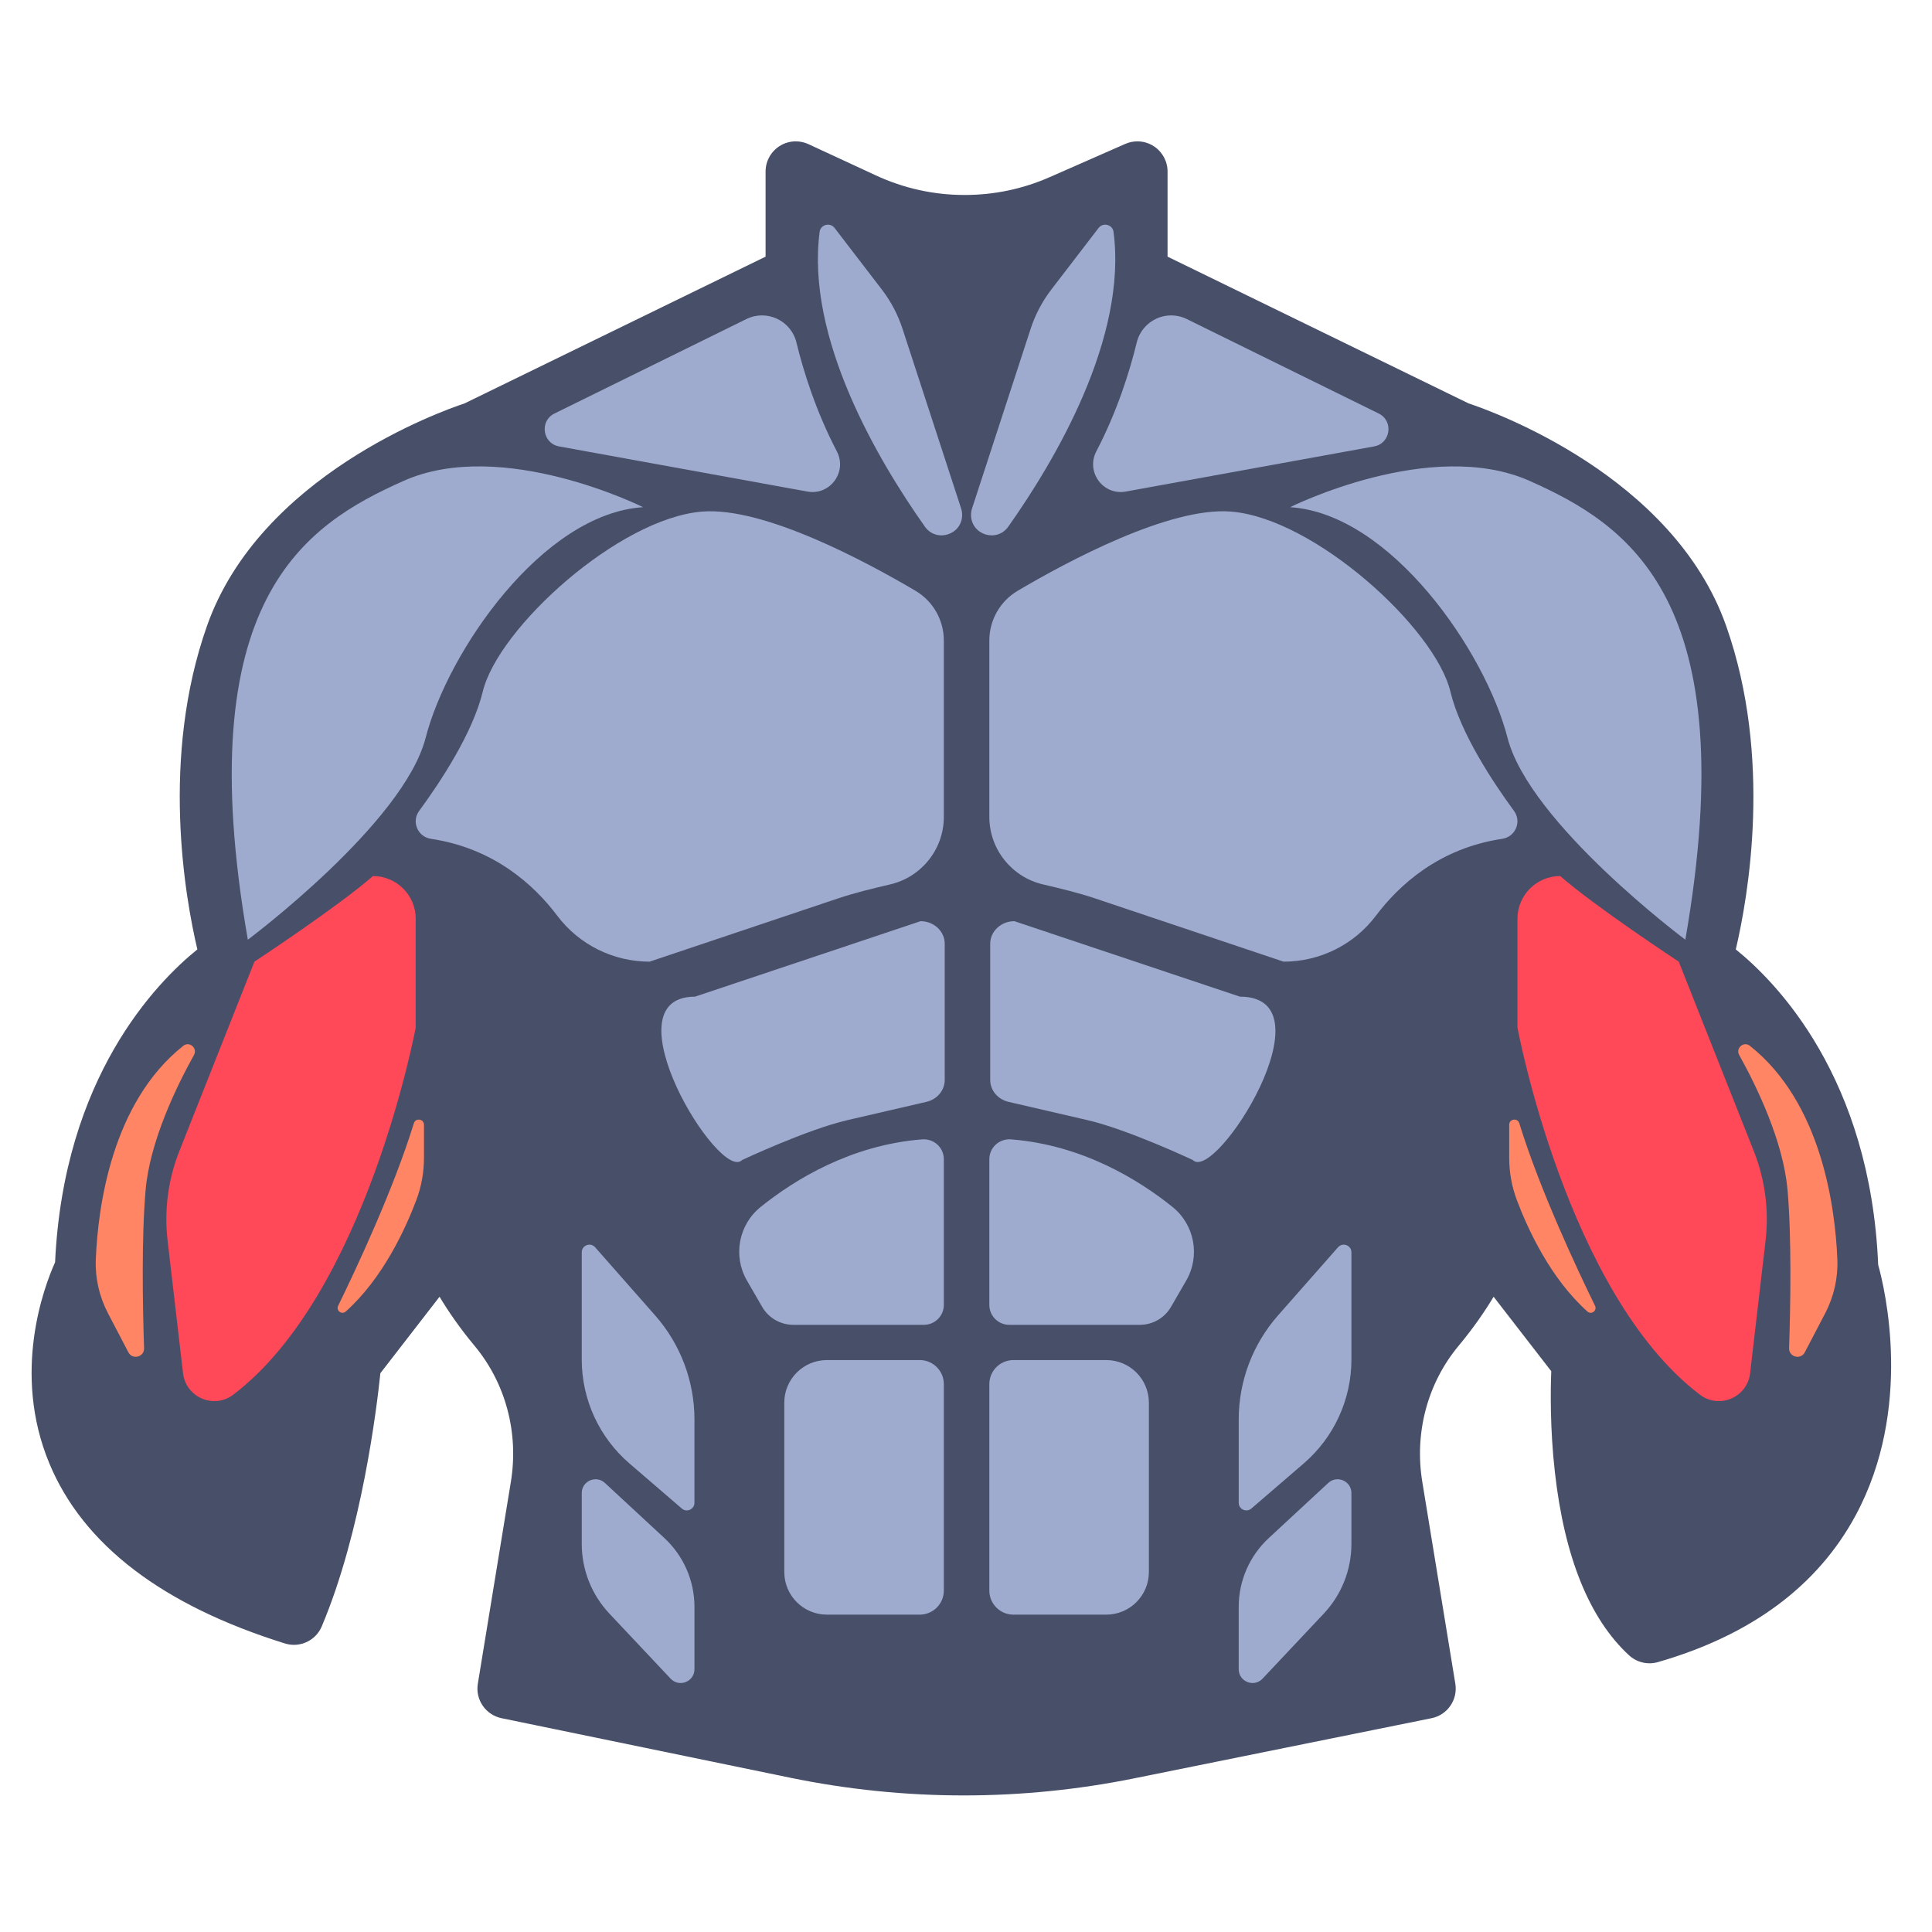 <svg id="Layer_2" enable-background="new 0 0 512 512" viewBox="0 0 512 512" xmlns="http://www.w3.org/2000/svg"><g><g><path d="m301.42 37.462c-1.093 0-2.19.224-3.221.677l-19.979 8.789c-7.153 3.147-14.743 4.742-22.558 4.742-8.196 0-16.121-1.747-23.556-5.193l-17.853-8.274c-1.071-.496-2.219-.742-3.364-.742-1.503 0-3 .423-4.307 1.258-2.301 1.47-3.694 4.012-3.694 6.742v22.554l-79.783 38.894c-6.267 2.078-54.194 19.141-68.246 58.95-12.363 35.023-5.801 71.956-2.555 85.742-10.794 8.709-35.422 33.818-37.704 82.908-2.886 6.42-11.53 29.209-1.532 53.283 8.956 21.566 29.968 37.629 62.452 47.743.789.246 1.59.363 2.379.363 3.138 0 6.087-1.858 7.368-4.886 10.601-25.071 14.592-57.973 15.536-67.102l15.682-20.261c2.289 3.812 5.327 8.26 9.282 13.009 8.243 9.898 11.749 23.036 9.62 36.046l-8.755 53.504c-.693 4.234 2.077 8.26 6.279 9.127l76.517 15.78c15.095 3.113 30.563 4.691 45.975 4.691 15.122 0 30.305-1.52 45.126-4.518l78.842-15.948c4.216-.853 7.004-4.888 6.309-9.133l-8.755-53.504c-2.129-13.011 1.377-26.149 9.62-36.046 3.955-4.75 6.993-9.198 9.282-13.009l15.276 19.738c-.198 4.948-.349 15.16.964 26.791 2.54 22.505 9.151 38.821 19.651 48.496 1.497 1.379 3.439 2.117 5.421 2.117.738 0 1.481-.102 2.209-.311 24.712-7.1 42.354-20.196 52.436-38.923 15.287-28.396 7.723-60.024 5.956-66.381-2.087-49.535-26.891-74.825-37.734-83.574 3.246-13.786 9.808-50.72-2.555-85.742-14.053-39.809-61.979-56.871-68.246-58.949l-79.785-38.894v-22.554c0-2.703-1.365-5.223-3.628-6.7-1.32-.861-2.842-1.3-4.372-1.3z" fill="#484f69"/></g><g><path d="m221.172 60.413 12.526 16.321c2.4 3.128 4.251 6.64 5.474 10.388l15.536 47.628c.177.544.268 1.112.268 1.684 0 5.303-6.81 7.463-9.871 3.132-12.382-17.517-31.578-49.908-27.893-78.118.253-1.947 2.763-2.595 3.96-1.035z" fill="#9fabce"/></g><g><path d="m146.937 109.587 50.855-25.03c5.39-2.653 11.842.362 13.267 6.198 1.873 7.669 5.16 18.229 10.711 28.856 2.837 5.431-1.783 11.751-7.812 10.655l-65.805-11.965c-4.393-.799-5.223-6.742-1.216-8.714z" fill="#9fabce"/></g><g><path d="m170.411 134.408s-37.238-18.619-63.422-6.982-57.021 31.42-41.311 121.607c0 0 41.311-30.838 47.13-53.53s30.838-59.35 57.603-61.095z" fill="#9fabce"/></g><g><path d="m242.605 156.559c4.666 2.754 7.52 7.767 7.52 13.185v46.72c0 8.704-6.048 15.996-14.171 17.901-4.694 1.101-9.383 2.22-13.953 3.754l-49.851 16.732c-9.613 0-18.681-4.489-24.464-12.168-6.153-8.172-16.775-17.887-33.478-20.387-3.507-.525-5.224-4.54-3.125-7.399 5.659-7.711 14.206-20.645 16.854-31.613 4.073-16.874 36.075-45.966 58.185-47.712 16.316-1.289 43.406 13.269 56.483 20.987z" fill="#9fabce"/></g><path d="m110.169 243.483v28.823s-13.09 70.544-48.363 97.308c-5.13 3.892-12.553.702-13.298-5.694l-4.094-35.137c-.937-8.045.134-16.197 3.117-23.727l19.893-50.205s22.11-14.546 31.42-22.692c6.254 0 11.325 5.07 11.325 11.324z" fill="#FF4858"/><path d="m48.578 277.147c1.622-1.284 3.836.622 2.83 2.43-4.655 8.367-11.702 22.889-12.824 35.847-1.105 12.77-.772 30.815-.404 41.857.078 2.346-3.072 3.176-4.159 1.095l-5.407-10.35c-2.304-4.41-3.429-9.341-3.224-14.312.566-13.726 4.161-41.496 23.188-56.567z" fill="#ff8564"/><path d="m112.355 298.082v8.785c0 3.786-.666 7.54-1.997 11.085-2.851 7.595-8.865 20.797-18.739 29.621-1.047.936-2.627-.261-2.01-1.523 4.655-9.513 14.642-30.743 20.07-48.378.464-1.501 2.676-1.161 2.676.41z" fill="#ff8564"/><g><path d="m250.125 307.203v38.609c0 2.916-2.364 5.279-5.279 5.279h-34.61c-3.408 0-6.557-1.817-8.262-4.767l-4.026-6.963c-3.769-6.519-2.219-14.806 3.652-19.522 9.015-7.244 23.896-16.403 42.774-17.896 3.091-.245 5.751 2.158 5.751 5.26z" fill="#9fabce"/></g><g><path d="m243.741 427.896h-24.601c-6.239 0-11.296-5.058-11.296-11.296v-44.872c0-6.239 5.058-11.296 11.296-11.296h24.602c3.526 0 6.383 2.858 6.383 6.383v54.697c0 3.526-2.858 6.384-6.384 6.384z" fill="#9fabce"/></g><g><path d="m157.716 330.539 15.916 18.076c6.706 7.616 10.405 17.415 10.405 27.563v22.063c0 1.734-2.036 2.668-3.35 1.536l-13.895-11.965c-8.016-6.902-12.625-16.955-12.625-27.533v-28.4c0-1.869 2.314-2.743 3.549-1.34z" fill="#9fabce"/></g><g><path d="m160.308 392.998 15.766 14.607c5.078 4.704 7.964 11.313 7.964 18.234v16.516c0 3.311-4.049 4.917-6.318 2.506l-16.227-17.241c-4.705-4.999-7.325-11.605-7.325-18.47v-13.47c-.001-3.19 3.799-4.85 6.14-2.682z" fill="#9fabce"/></g><g><path d="m291.137 60.413-12.526 16.321c-2.4 3.128-4.251 6.64-5.474 10.388l-15.536 47.628c-.177.544-.268 1.112-.268 1.684 0 5.303 6.81 7.463 9.871 3.132 12.382-17.517 31.578-49.908 27.893-78.118-.253-1.947-2.763-2.595-3.96-1.035z" fill="#9fabce"/></g><g><path d="m365.372 109.587-50.855-25.03c-5.39-2.653-11.842.362-13.267 6.198-1.873 7.669-5.16 18.229-10.711 28.856-2.837 5.431 1.783 11.751 7.812 10.655l65.805-11.965c4.393-.799 5.223-6.742 1.216-8.714z" fill="#9fabce"/></g><g><path d="m341.898 134.408s37.238-18.619 63.422-6.982c26.183 11.637 57.021 31.42 41.311 121.607 0 0-41.311-30.838-47.13-53.53s-30.838-59.35-57.603-61.095z" fill="#9fabce"/></g><g><path d="m269.704 156.559c-4.666 2.754-7.52 7.767-7.52 13.185v46.72c0 8.704 6.048 15.996 14.171 17.901 4.694 1.101 9.383 2.22 13.953 3.754l49.851 16.732c9.613 0 18.681-4.489 24.464-12.168 6.153-8.172 16.775-17.887 33.478-20.387 3.507-.525 5.224-4.54 3.125-7.399-5.659-7.711-14.206-20.645-16.854-31.613-4.073-16.874-36.075-45.966-58.185-47.712-16.316-1.289-43.406 13.269-56.483 20.987z" fill="#9fabce"/></g><path d="m402.14 243.483v28.823s13.09 70.544 48.363 97.308c5.13 3.892 12.553.702 13.298-5.694l4.094-35.137c.937-8.045-.134-16.197-3.117-23.727l-19.893-50.205s-22.11-14.546-31.42-22.692c-6.254 0-11.325 5.07-11.325 11.324z" fill="#FF4858"/><path d="m463.73 277.147c-1.622-1.284-3.836.622-2.83 2.43 4.655 8.367 11.702 22.889 12.824 35.847 1.105 12.77.772 30.815.404 41.857-.078 2.346 3.073 3.176 4.159 1.095l5.407-10.35c2.304-4.41 3.429-9.341 3.224-14.312-.565-13.726-4.16-41.496-23.188-56.567z" fill="#ff8564"/><path d="m399.954 298.082v8.785c0 3.786.666 7.54 1.997 11.085 2.851 7.595 8.865 20.797 18.739 29.621 1.047.936 2.627-.261 2.01-1.523-4.655-9.513-14.642-30.743-20.07-48.378-.464-1.501-2.676-1.161-2.676.41z" fill="#ff8564"/><g><path d="m262.184 307.203v38.609c0 2.916 2.364 5.279 5.279 5.279h34.61c3.408 0 6.557-1.817 8.262-4.767l4.026-6.963c3.769-6.519 2.219-14.806-3.652-19.522-9.015-7.244-23.896-16.403-42.774-17.896-3.091-.245-5.751 2.158-5.751 5.26z" fill="#9fabce"/></g><g><path d="m268.568 427.896h24.602c6.239 0 11.296-5.058 11.296-11.296v-44.872c0-6.239-5.058-11.296-11.296-11.296h-24.602c-3.526 0-6.383 2.858-6.383 6.383v54.697c-.001 3.526 2.857 6.384 6.383 6.384z" fill="#9fabce"/></g><g><path d="m354.593 330.539-15.916 18.076c-6.706 7.616-10.405 17.415-10.405 27.563v22.063c0 1.734 2.036 2.668 3.35 1.536l13.895-11.965c8.016-6.902 12.625-16.955 12.625-27.533v-28.4c0-1.869-2.314-2.743-3.549-1.34z" fill="#9fabce"/></g><g><path d="m352.001 392.998-15.766 14.607c-5.078 4.704-7.964 11.313-7.964 18.234v16.516c0 3.311 4.049 4.917 6.318 2.506l16.227-17.241c4.705-4.999 7.325-11.605 7.325-18.47v-13.47c.001-3.19-3.8-4.85-6.14-2.682z" fill="#9fabce"/></g><g><path d="m250.36 250.095v36.119c0 2.743-2.006 5.133-4.863 5.794l-20.888 4.832c-10.774 2.492-27.945 10.577-27.945 10.577-5.973 6.163-36.108-43.292-12.473-43.292l59.763-20c3.537 0 6.406 2.673 6.406 5.97z" fill="#9fabce"/></g><g><path d="m262.419 250.095v36.119c0 2.743 2.006 5.133 4.863 5.794l20.888 4.832c10.774 2.492 27.945 10.577 27.945 10.577 5.973 6.163 37.244-43.292 12.473-43.292l-59.763-20c-3.538 0-6.406 2.673-6.406 5.97z" fill="#9fabce"/></g></g></svg>